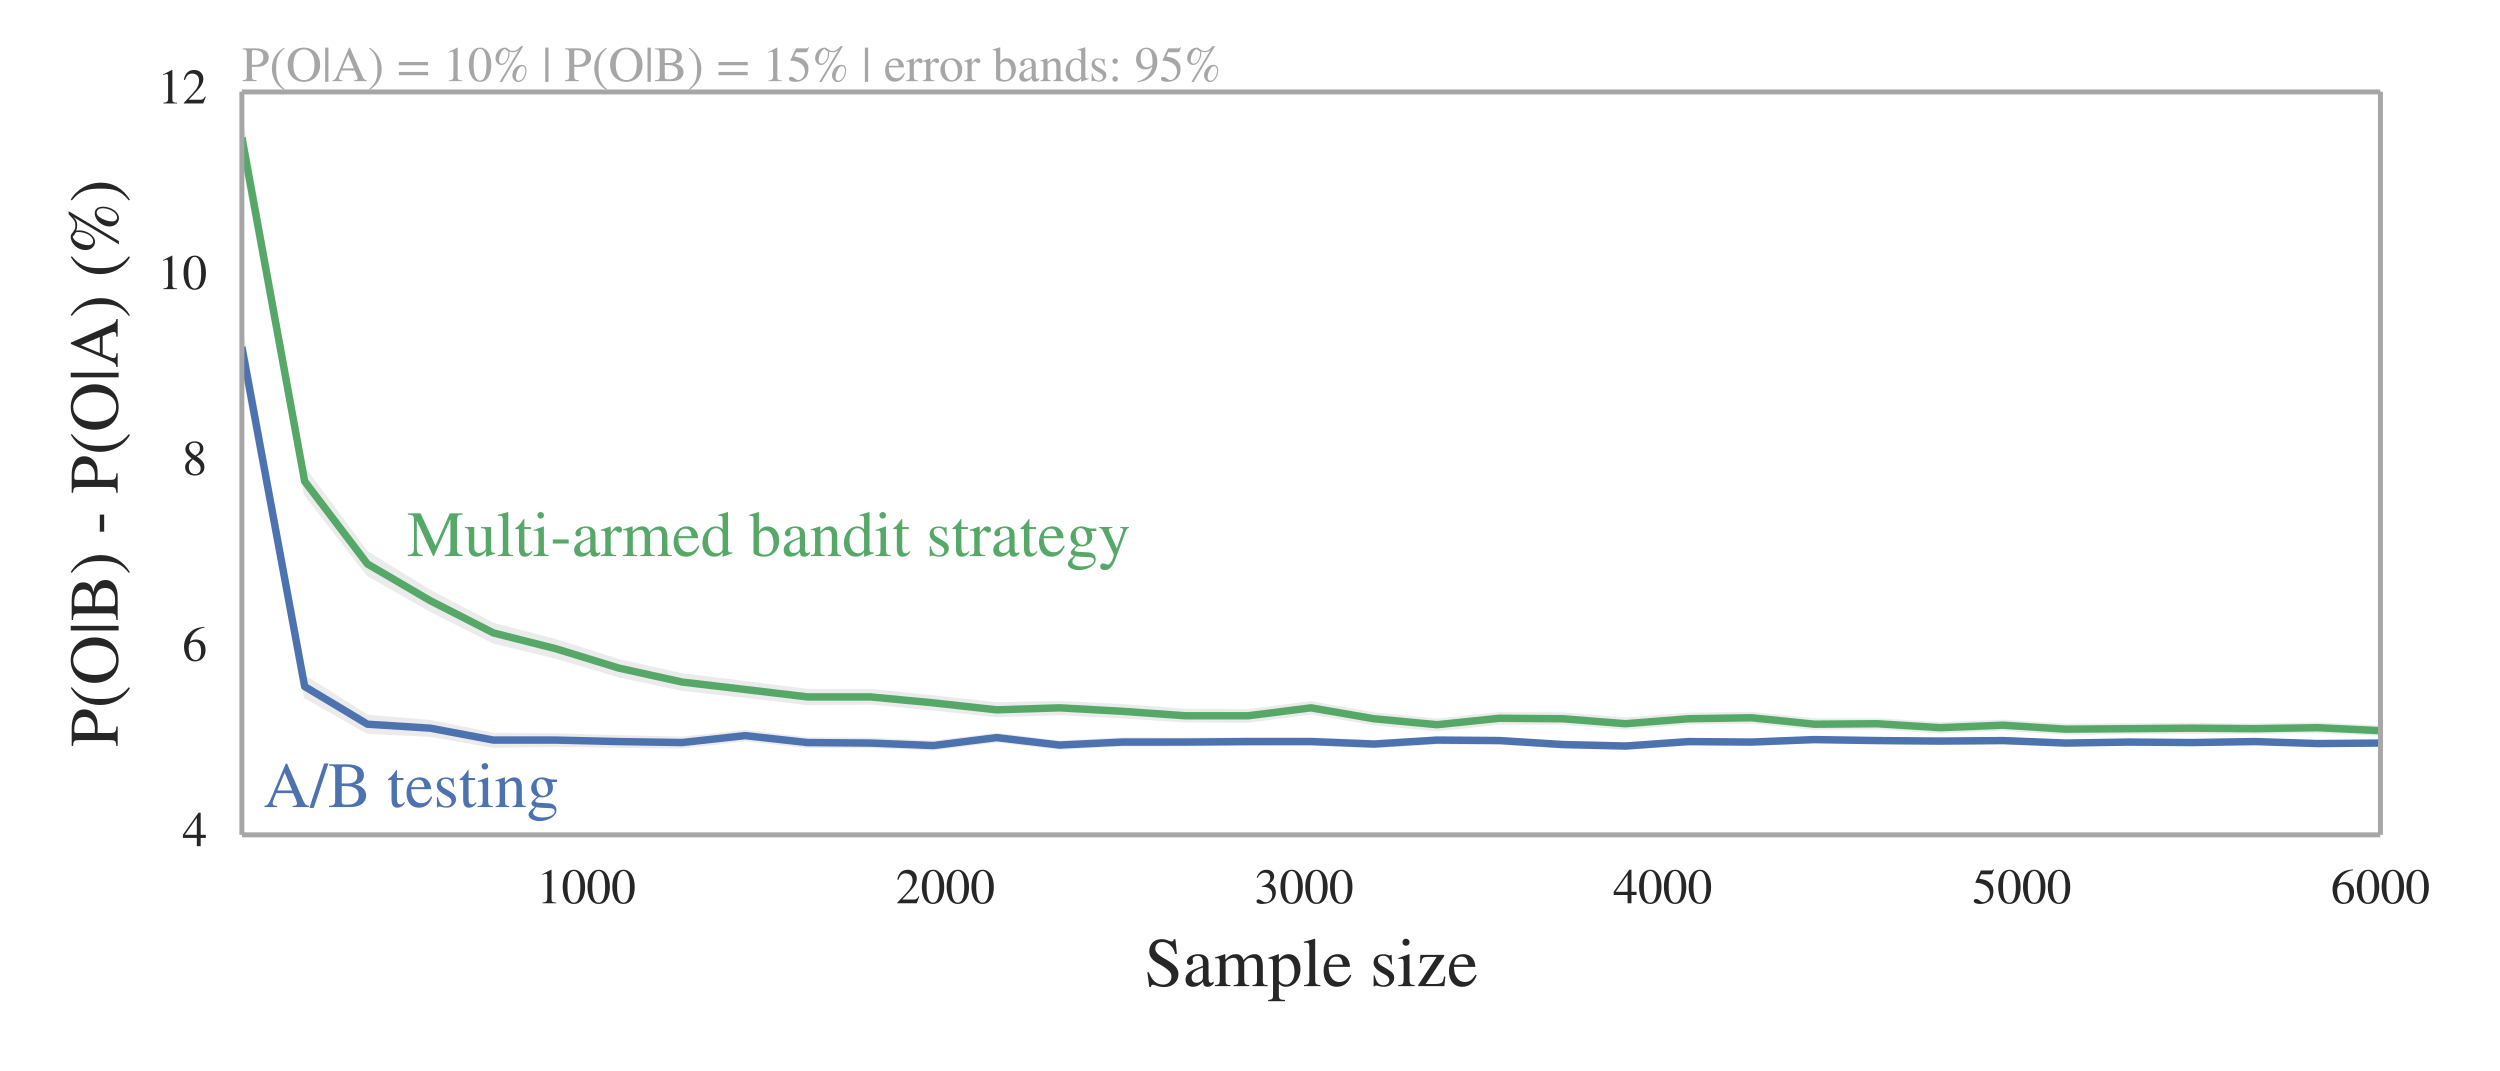 <?xml version="1.0" encoding="UTF-8" standalone="no"?>
<!DOCTYPE svg  PUBLIC '-//W3C//DTD SVG 1.1//EN'  'http://www.w3.org/Graphics/SVG/1.1/DTD/svg11.dtd'>
<svg viewBox="0 0 504 216" version="1.1" xmlns:xlink="http://www.w3.org/1999/xlink" height="216pt" xmlns="http://www.w3.org/2000/svg" width="504pt">
<defs>
<style type="text/css">*{stroke-linecap:butt;stroke-linejoin:round;stroke-miterlimit:100000;}</style>
</defs>
<path d="m0 216h504v-216h-504z" fill="#fff"/>
<path d="m48.76 168.3h431.1v-149.8l-431.1 0.03z" fill="#fff"/>
<defs>
<path id="a" d="m0 0" stroke="#262626"/>
</defs>
<use y="168.266" x="118.21" fill="#262626" xlink:href="#a" stroke="#262626"/>
<use y="18.527" x="118.21" fill="#262626" xlink:href="#a" stroke="#262626"/>
<defs>
<path id="h" d="m39.41 0v1.5c-7.5 0-9.5 1.797-9.5 6.094v59.71l-0.91 0.29-17.91-9.09v-1.41l2.71 1c1.79 0.71 3.5 1.21 4.5 1.21 2.11 0 3-1.5 3-4.89v-44.91c0-5.5-2.1-7.594-9.5-8v-1.5z"/>
<path id="b" d="m47.59 33c0 20.5-9.09 34.59-22.18 34.59-16.11 0-23-16.29-23-34-0.004-16.39 5.496-35 22.59-35 16.3 0.004 22.59 17.21 22.59 34.41m-9.59-0.5c0-19.8-4.5-31.3-13-31.3-8.59 0.003-13 11.39-13 31.71 0 20.29 4.5 32.09 12.8 32.09 8.79 0 13.2-11.7 13.2-32.5"/>
</defs>
<g fill="#262626" transform="translate(108.2 182.1) scale(.1 -.1)">
<use xlink:href="#h"/>
<use x="50" xlink:href="#b"/>
<use x="100" xlink:href="#b"/>
<use x="150" xlink:href="#b"/>
</g>
<use y="168.266" x="190.556" fill="#262626" xlink:href="#a" stroke="#262626"/>
<use y="18.527" x="190.556" fill="#262626" xlink:href="#a" stroke="#262626"/>
<defs>
<path id="ac" d="m47.41 13.7l-1.41 0.6c-3.3-5.597-5.41-6.706-9.59-6.706h-23.41l16.5 17.61c8.91 9.39 12.8 16.89 12.8 24.8 0 9.91-7.21 17.59-18.5 17.59-12.3 0-18.71-8.18-20.8-19.89l2.094-0.5c4 9.8 7.496 13 14.71 13 8.5 0 13.9-5 13.9-14.11 0-8.5-3.61-16.09-13-26l-17.79-18.89-0.004-1.2h39.09z"/>
</defs>
<g fill="#262626" transform="translate(180.6 182.1) scale(.1 -.1)">
<use xlink:href="#ac"/>
<use x="50" xlink:href="#b"/>
<use x="100" xlink:href="#b"/>
<use x="150" xlink:href="#b"/>
</g>
<use y="168.266" x="262.902" fill="#262626" xlink:href="#a" stroke="#262626"/>
<use y="18.527" x="262.902" fill="#262626" xlink:href="#a" stroke="#262626"/>
<defs>
<path id="aq" d="m6.094 51c4.106 7.41 8.706 10.59 14.91 10.59 6.59 0 10.8-3.39 10.8-10.18 0-6.11-3.21-10.61-8.1-13.41-2-1.2-4.61-2.3-8.4-3.59v-1.41c5.7 0 8-0.3 10.2-1 6.91-2 10.41-6.91 10.41-14.5 0-8.5-5.61-15.3-13-15.3-2.82 0.003-4.91 0.503-8.61 3.097-2.8 2-4.394 2.609-6.097 2.609-2.297 0-4.109-1.5-4.109-3.609 0-3.594 3.906-5.703 11.21-5.703 8.9 0 18.4 2.906 23.2 9.312 2.91 3.794 4.59 8.684 4.59 14 0 5.18-1.59 9.79-4.39 12.89-2.11 2.2-3.9 3.4-8.29 5.29 6.68 4 9.29 9 9.29 13.82 0 8.18-6.29 13.68-15.61 13.68-10.39 0-16.68-6.68-19.59-16.18z"/>
</defs>
<g fill="#262626" transform="translate(252.9 182.1) scale(.1 -.1)">
<use xlink:href="#aq"/>
<use x="50" xlink:href="#b"/>
<use x="100" xlink:href="#b"/>
<use x="150" xlink:href="#b"/>
</g>
<use y="168.266" x="335.248" fill="#262626" xlink:href="#a" stroke="#262626"/>
<use y="18.527" x="335.248" fill="#262626" xlink:href="#a" stroke="#262626"/>
<defs>
<path id="ab" d="m47.3 16.7v6.39h-10.3v44.5h-4.41l-31.39-44.5 0.003-6.39h28v-16.7h7.8v16.7zm-18.1 6.39h-24l24 34.32z"/>
</defs>
<g fill="#262626" transform="translate(325.2 182.1) scale(.1 -.1)">
<use xlink:href="#ab"/>
<use x="50" xlink:href="#b"/>
<use x="100" xlink:href="#b"/>
<use x="150" xlink:href="#b"/>
</g>
<use y="168.266" x="407.594" fill="#262626" xlink:href="#a" stroke="#262626"/>
<use y="18.527" x="407.594" fill="#262626" xlink:href="#a" stroke="#262626"/>
<defs>
<path id="u" d="m43.8 68.09l-0.89 0.71c-1.61-2.1-2.5-2.6-4.82-2.6h-20.68l-10.91-23.7s-0.094-0.3-0.094-0.5c0-0.59 0.297-0.8 1.188-0.8 9.606 0 16.61-3.2 21.32-7 4.5-3.61 6.68-8.61 6.68-15 0-8.61-6.5-16.9-13.5-16.9-2-0.003-4.29 0.903-7.09 3.2-3.2 2.594-5.094 3.094-7.406 3.094-2.797 0-4.5-1.297-4.5-3.797 0-3.797 5.203-6.203 12.71-6.203 6.79 0 12.29 1.5 17 4.906 6.79 5 9.79 11.2 9.79 20.8 0 5.29-0.89 9.11-3.5 12.7-5.68 7.91-10.68 10.09-25 12.8l4 8.5h19.41c1.59 0 2.41 0.61 2.7 1.29z"/>
</defs>
<g fill="#262626" transform="translate(397.6 182.1) scale(.1 -.1)">
<use xlink:href="#u"/>
<use x="50" xlink:href="#b"/>
<use x="100" xlink:href="#b"/>
<use x="150" xlink:href="#b"/>
</g>
<use y="168.266" x="479.94" fill="#262626" xlink:href="#a" stroke="#262626"/>
<use y="18.527" x="479.94" fill="#262626" xlink:href="#a" stroke="#262626"/>
<defs>
<path id="aa" d="m44.59 68.41c-13.79-1.5-21.68-3.91-30.29-12.91-7.097-7.3-10.89-16.8-10.89-27.59-0.004-7 1.887-14.11 4.684-19.21 3.496-6.403 9.816-10.11 17.71-10.11 6.61 0.004 12.2 2.707 15.9 7.316 3.3 4 5.1 9.594 5.1 16 0 12.89-7.21 20.89-18.89 20.89-4.41 0-7.82-0.71-12.71-4.5 2.71 15.11 13.89 25.9 29.6 28.5zm-6.79-49.61c0-10.21-3.71-17.39-10.89-17.39-9.41-0.004-14.21 10-14.21 25.18 0 9.21 5.89 11.61 11.6 11.61 9.29 0 13.5-6.61 13.5-19.4"/>
</defs>
<g fill="#262626" transform="translate(469.9 182.1) scale(.1 -.1)">
<use xlink:href="#aa"/>
<use x="50" xlink:href="#b"/>
<use x="100" xlink:href="#b"/>
<use x="150" xlink:href="#b"/>
</g>
<defs>
<path id="ag" d="m41.8 13.59l-1.8 0.41c-1-5-1.3-6.594-2.7-8.297-1.39-1.703-4.8-2.703-10.6-2.703h-13.29l26.89 40.5v1.5h-34.6l-0.403-11.8h1.797c0.906 7.3 2.406 8.8 8.706 8.8h13.5l-26.6-40.5 0.003-1.5h37.6z"/>
<path id="v" d="m77.5 0v1.5l-2.59 0.203c-3 0.203-4.32 1.5-4.32 6v20.3c0 11.8-3.5 18-11.59 18-5.8 0-10.91-2.59-16.3-8.41-1.79 5.71-5.2 8.41-10.61 8.41-4.5 0-8.68-0.91-15.29-7.7h-0.21v7.4l-0.79 0.3c-5.1-1.91-8.394-3-13.89-4.5l-0.004-1.7c1.297 0.29 2.094 0.4 3.188 0.4 2.609 0 3.5-1.7 3.5-6.61v-24.79c0-5.8-1.391-7.206-7-7.3v-1.5h22.21v1.5c-5.3 0.203-6.8 1.203-6.8 5.5v27.8c0 0.2 0.59 0.9 1.3 1.7 2 2.41 6.9 4.3 10.61 4.3 4.29 0 6.5-4.21 6.5-11.1v-21.11c0-6.09-1.11-6.684-6.82-7.09v-1.5h22.41v1.5c-5.7 0.094-7.2 1.5-7.2 8v25.2c3 4.3 6 6.1 10.7 6.1 5.7 0 7.7-3.3 7.7-11.21v-20.59c0-5.797-0.9-6.906-6.5-7.5v-1.5z"/>
<path id="al" d="m46.91 46.3l-2.21 21.29h-2.11c-0.39-2.18-1.5-3.39-3.18-3.39-1 0-2.61 0.39-4.41 1.21-3.8 1.59-6.41 2.18-10.5 2.18-9.91 0-17.41-6.59-17.41-17.5 0.004-6.18 3.21-12.39 12.21-17.18 6.4-3.41 13.29-7.82 16.79-11.61 1.91-2.1 2.91-4.39 2.91-7.89 0-6.613-4.91-11.21-11.91-11.21-9.5 0.003-16 5.597-20.59 17.71h-2.203l2.906-21.21 2.203 0.003c0 2.094 1.294 3.297 2.794 3.297 1.1 0 2.8-0.297 4.71-1.094 3.68-1.609 7.59-2.312 11.79-2.312 11.6 0 20.39 7.5 20.39 18.71 0 7.61-4.89 13.4-15.5 19.61-10.5 6.09-17.89 10.29-17.89 17.09 0 5.5 3.89 9.5 10.1 9.5 6 0 11-3.3 14.5-7.8 1.79-2.4 2.9-5 4.11-9.4z"/>
<path id="w" d="m25.7 0v1.5c-6.4 0.406-7.5 1.703-7.5 7.203v59.21l-0.5 0.39c-5.2-1.71-8.903-2.71-15.79-4.39l-0.004-1.61c1.594 0.2 2.891 0.2 3.688 0.2 3.203 0 4.203-1.59 4.203-6.41v-46.89c0-5.497-1.391-7.2-7.703-7.7v-1.5z"/>
<path id="aj" d="m15.91 45.8l-0.61 0.2c-5.3-2.09-8.894-3.41-14.39-5.09l-0.004-1.61c0.891 0.11 1.594 0.11 2.5 0.11 3.391 0 4.094-1 4.094-5.71v-46.79c0-5.21-1.094-6.32-7-6.91v-1.7h24.2v1.79c-7.5 0.11-8.79 1.21-8.79 7.5v15.71c3.59-3.3 5.89-4.3 10.09-4.3 11.91 0 21 11.2 21 25.7 0 12.39-7 21.3-16.7 21.3-5.6 0-10-2.41-14.39-7.91zm0-12.39c0 3 5.59 6.59 10.18 6.59 7.41 0 12.32-7.59 12.32-19.3 0-11-4.91-18.5-12.11-18.5-4.71 0.003-10.39 3.597-10.39 6.597z"/>
<path id="l" d="m15.59 30.09c-2.79 1.71-4.29 4.61-4.29 6.82 0 4.68 3.2 6.79 7.5 6.79 6 0 9-3.29 11.29-12.29h1.5l-0.5 13.59h-1.09c-0.8-0.91-1.2-1-1.59-1-0.71 0-1.71 0.3-2.82 0.8-2.09 1-4.29 1.11-6.68 1.11-8.21 0-13.82-4.41-13.82-12.32 0.004-5.09 3.707-9.89 12-14.5l5.41-3c3.3-1.79 5.3-4.39 5.3-7.496 0-4.094-3.21-7.391-8.3-7.391-6.91 0-10.59 4.391-12.7 14.1h-1.597v-15.71l1.297 0.004c0.594 1 1.203 1.203 2.406 1.203 1.094 0 2.184-0.094 4.594-0.891 2.3-0.812 5.2-0.906 7.3-0.906 7.61 0 14 5.797 14 12.5 0 5.7-2.39 8.41-8.8 12.3z"/>
<path id="m" d="m18 63.2c0 2.8-2.2 5.1-5.09 5.1-2.82 0-5.113-2.3-5.113-5.1 0-2.9 2.203-5.11 5.003-5.11 3 0 5.2 2.21 5.2 5.11m7.3-63.2v1.5c-6.6 0.5-7.39 1.594-7.39 9v35.09l-0.41 0.41-15.5-5.5v-1.59c1.797 0.5 3.297 0.5 4.203 0.5 2.5 0 3.297-1.61 3.297-6.32v-22.68c0-7.613-1-8.504-7.906-8.91v-1.5z"/>
<path id="g" d="m44.2 6.594c-1.7-1.391-2.7-1.891-4.29-1.891-1.82 0-3.11 2-3.11 6.597v19.11c0 6.09-0.39 8.18-2.8 11.09s-6.2 4.5-11.8 4.5c-4.5 0-8.7-1.2-11.5-3-3.497-2.2-5.106-5.41-5.106-8 0-2.7 2.203-4.59 4.312-4.59 2.594 0 4.594 2.18 4.594 4.09 0 2.09-0.59 2.41-0.59 4.2 0 2.71 3 4.89 7 4.89 4.5 0 7.79-2.79 7.79-9v-5.39c-11.29-4.2-15-6.11-18-8.11-3.903-2.59-6.997-6.5-6.997-11.68 0-6.613 4.297-10.41 10.5-10.41 4.3 0 9.21 1.297 14.5 7.297h0.1c0.5-5.297 2.7-7.297 6.4-7.297 3.39 0 6 1 9 4.797zm-15.5 6.106c0-2.903-0.61-4.294-3.5-6.294-1.7-1.109-3.79-1.609-5.79-1.609-3.91 0-6.91 2.406-6.91 7.703 0 3.09 1 5.5 3.41 7.7 2.5 2.3 6.59 4.39 12.79 6.6z"/>
<path id="e" d="m40.8 16.41c-4.89-7.41-8.71-10.5-15.39-10.5-4.61-0.004-8.32 1.793-11.11 5.5-3.6 4.79-4.1 8.68-4.597 16.29h30.8c-0.41 5.39-1.41 8.6-3.41 11.39-3.18 4.5-7.68 6.91-13.89 6.91-12.61 0-20.7-10.2-20.7-24.3 0-13.79 7.203-22.7 19-22.7 10 0 17 5.797 20.91 16.7zm-30.89 14.5c1.094 7.5 5.004 11.5 10.59 11.5 6.59 0 8.7-3.41 9.8-11.5z"/>
</defs>
<g fill="#262626" transform="translate(230.7 198.8) scale(.14 -.14)">
<use xlink:href="#al"/>
<use x="55.6" xlink:href="#g"/>
<use x="100" xlink:href="#v"/>
<use x="177.8" xlink:href="#aj"/>
<use x="227.8" xlink:href="#w"/>
<use x="255.6" xlink:href="#e"/>
<use x="300" xlink:href="#XITS-20"/>
<use x="325" xlink:href="#l"/>
<use x="363.9" xlink:href="#m"/>
<use x="391.7" xlink:href="#ag"/>
<use x="436.1" xlink:href="#e"/>
</g>
<use y="168.266" x="48.758" fill="#262626" xlink:href="#a" stroke="#262626"/>
<use y="168.266" x="479.94" fill="#262626" xlink:href="#a" stroke="#262626"/>
<g fill="#262626" transform="translate(36.76 170.6) scale(.1 -.1)">
<use xlink:href="#ab"/>
</g>
<use y="130.831" x="48.758" fill="#262626" xlink:href="#a" stroke="#262626"/>
<use y="130.831" x="479.94" fill="#262626" xlink:href="#a" stroke="#262626"/>
<g fill="#262626" transform="translate(36.76 133.2) scale(.1 -.1)">
<use xlink:href="#aa"/>
</g>
<use y="93.397" x="48.758" fill="#262626" xlink:href="#a" stroke="#262626"/>
<use y="93.397" x="479.94" fill="#262626" xlink:href="#a" stroke="#262626"/>
<defs>
<path id="ap" d="m44.5 15.5c0 8-3.2 13.41-15.5 21.59 9.91 5.32 13.41 8.71 13.41 16.21 0 7.79-6.91 14.29-16.82 14.29-11.09 0-19.39-6-19.39-15.59 0.003-6.5 2.097-10.3 12.39-18.8-10.68-7.5-13-11.4-13-18.29 0.004-9.41 7.91-16.32 19.21-16.32 12 0.004 19.7 6.613 19.7 16.91m-9 37.8c0-6.21-2.59-10.39-9.41-14.39-8.79 5.18-12.5 9.79-12.5 16 0 6.18 4.32 9.89 11 9.89 6.82 0 10.91-4.6 10.91-11.5m-8.41-26.1c6.82-4.61 9.82-8.61 9.82-14.79 0-6.504-4.5-11-11-11-7.61-0.004-12.71 5.184-12.71 14.39 0 6.5 2.1 10.61 8 15.4z"/>
</defs>
<g fill="#262626" transform="translate(36.76 95.73) scale(.1 -.1)">
<use xlink:href="#ap"/>
</g>
<use y="55.962" x="48.758" fill="#262626" xlink:href="#a" stroke="#262626"/>
<use y="55.962" x="479.94" fill="#262626" xlink:href="#a" stroke="#262626"/>
<g fill="#262626" transform="translate(31.76 58.29) scale(.1 -.1)">
<use xlink:href="#h"/>
<use x="50" xlink:href="#b"/>
</g>
<use y="18.527" x="48.758" fill="#262626" xlink:href="#a" stroke="#262626"/>
<use y="18.527" x="479.94" fill="#262626" xlink:href="#a" stroke="#262626"/>
<g fill="#262626" transform="translate(31.76 20.86) scale(.1 -.1)">
<use xlink:href="#h"/>
<use x="50" xlink:href="#ac"/>
</g>
<defs>
<path id="n" d="m1.594 66.2v-1.9c7.406-0.6 8.406-1.8 8.406-9.21v-42.89c0-8.606-0.594-9.7-8.406-10.29v-1.91h28v1.906c-8.09 0.391-9.39 1.688-9.39 9.294v17.89c2.71-0.18 4.3-0.29 6.89-0.29 10.71 0 15.61 0.9 21.41 6.11 3.7 3.29 5.7 7.79 5.7 13.09 0 5-1.7 9.09-5 11.91-4.5 3.79-11.7 6.29-21.7 6.29zm18.61-7.29c0 2.68 0.6 3.59 3.5 3.59 13.6 0 19.6-4 19.6-15 0-9-6-14.7-17-14.7-2 0-3.8 0.11-6.1 0.29z"/>
<path id="c" d="m13.3-1.406v69h-6.597v-69z"/>
<path id="t" d="m70.7 0v1.906c-5.2 0.594-6.61 2.688-9.4 9.184l-24.6 56.32h-2l-20.61-48.82c-5.887-14-6.793-16.09-12.59-16.68v-1.91h19.91v1.906c-4.82 0-7 1-7 4.094 0 1.203 0.39 2.906 0.89 4.2l4.61 11.39h26.18l4.11-9.39c1.21-2.794 1.89-5.497 1.89-6.997 0-0.906-0.59-2-1.39-2.406-1.2-0.703-1.9-0.891-5.5-0.891v-1.906zm-26 25.7h-23.11l11.5 27.5z"/>
<path id="p" d="m68.59 21.3c0 7.4-3.5 11.7-9.59 11.7-9.59 0-18.91-10.41-18.91-21.09 0-7.816 5.32-13.82 12.11-13.82 8.6 0.004 16.39 11.11 16.39 23.21m-2.29 0.2c0-10.59-6.5-20.7-13.39-20.7-3.21-0.003-5.61 2.903-5.61 6.794 0 6.816 3.4 15.61 7.79 20.32 1.21 1.39 3.32 2.29 4.91 2.29 3.8 0 6.3-3.5 6.3-8.7m-4.21 49.09h-4.39c-9.2-8.89-10.5-9.68-16.7-9.68-3.7 0-6.09 1-9.59 3.89-2.71 2.2-3.91 2.79-6 2.79-10.21 0-19.32-10-19.32-21.29 0.004-7.8 5.11-13.71 11.82-13.71 3.29 0 5.89 1.11 8.59 3.71 4.8 4.5 8 12 8 19 0 1.61-0.09 2.7-0.41 4.4 3.21-1.11 5-1.4 7.61-1.4 5.3 0 8.39 1.4 12.1 5.7l-39.39-65.8 4.68 0.003zm-30-13.68c0-11.5-6.09-21.61-13.18-21.61-3.41 0-5.71 2.79-5.71 7 0 5.5 1.71 11.4 4.8 16.29 2 3.32 3.09 4.32 7.2 6.32 1.71-1.82 3-2.71 4.39-3.41 2.11-1 2.5-1.7 2.5-4.59"/>
<path id="o" d="m68.8 33.09c0 19.82-13.1 34.5-32.71 34.5-19.5 0-32.68-13.89-32.68-34.18-0.004-20.82 13.29-34.82 32.68-34.82 19.21 0.004 32.71 13.91 32.71 34.5m-11.39 0.61c0-12-2.82-21.4-8.32-26.7-3.5-3.297-7.89-4.797-12.89-4.797-4.61 0-9 1.391-12.4 4.5-6.1 5.597-9 14.6-9 26.5 0 9.5 2.61 19.21 6.9 24.1 3.89 4.5 8.89 6.7 14.3 6.7 4.7 0 8.7-1.7 12.3-4.7 5.7-4.8 9.11-14.21 9.11-25.6"/>
<path id="s" d="m42.2 34.91c5.21 1.29 7.21 2.09 9.6 4.18 2.5 2.21 4.11 6.32 4.11 10.41 0 10.59-8.91 16.7-26.21 16.7h-28l0.003-1.9c8.094-0.5 9.597-1.39 9.597-9.3v-43.7c0-7.597-1.706-9.206-9.597-9.394v-1.906h33.71c14.5 0 23.89 6.703 23.89 17.8 0 4.4-1.71 8.61-4.89 11.5-2.91 2.61-5.61 4.4-12.21 5.5zm-20.7 1.68v22.71c0 2.29 0.7 3.2 2.41 3.2h4.09c11.91 0 17.7-5.09 17.7-13.5 0-8.3-4.9-12.41-15-12.41zm0-4c11.8-0.39 15.59 0 21.59-4 3.32-2.18 4.71-5.89 4.71-10.68 0-4.32-1.3-7.71-3.8-9.91-4.41-3.906-7.91-4.297-16.3-4.297-4.61 0-6.2 1.094-6.2 4.5z"/>
<path id="i" d="m2.906 66c14.5-11.41 17-22.91 17-41.59 0-19.41-2.82-28.82-17-40.5l0.887-1.61c15.9 9.7 24.7 23.9 24.7 42.4 0 17-9.09 33.71-24.41 42.89z"/>
<path id="j" d="m30.41-16.09c-14 11.68-17 23-17 41.59 0 19.3 3.09 28.59 17 40.5l-0.91 1.59c-16-9.5-24.7-23.89-24.7-42.39-0.003-17 8.61-33.9 24.4-42.9z"/>
<path id="ad" d="m28.5 19.41v6.29h-24.59l-0.004-6.29z"/>
</defs>
<g fill="#262626" transform="translate(23.72 150.6) rotate(-90) scale(.14 -.14)">
<use xlink:href="#n"/>
<use x="55.7" xlink:href="#j"/>
<use x="89" xlink:href="#o"/>
<use x="161.2" xlink:href="#c"/>
<use x="181.2" xlink:href="#s"/>
<use x="247.9" xlink:href="#i"/>
<use x="281.2" xlink:href="#XITS-20"/>
<use x="306.2" xlink:href="#ad"/>
<use x="339.5" xlink:href="#XITS-20"/>
<use x="364.5" xlink:href="#n"/>
<use x="420.2" xlink:href="#j"/>
<use x="453.5" xlink:href="#o"/>
<use x="525.7" xlink:href="#c"/>
<use x="545.7" xlink:href="#t"/>
<use x="617.9" xlink:href="#i"/>
<use x="651.2" xlink:href="#XITS-20"/>
<use x="676.2" xlink:href="#j"/>
<use x="709.5" xlink:href="#p"/>
<use x="784.2" xlink:href="#i"/>
</g>
<defs>
<path id="af" stroke-width=".3" d="m48.76-150.1v8.1l12.66 66.62 12.66 7.17 12.66 0.61 12.73 2.21 12.63-0.19 12.7 0.21 12.7 0.12 12.7-1.45 12.6 1.38 12.7-0.03 12.7 0.5 12.7-1.62 12.7 1.48 12.7-0.68 12.7-0.04 12.6-0.07 12.7-0.06 12.7 0.53 12.7-0.78 12.6 0.02 12.8 0.81 12.6 0.28 12.7-0.89 12.7 0.06 12.7-0.47 12.6 0.11 12.7 0.15 12.7-0.12 12.7 0.53 12.7-0.29 12.7 0.1 12.6-0.2 12.7 0.4 12.7-0.11v-0.99l-12.7 0.09-12.7-0.39-12.6 0.18-12.7-0.1-12.7 0.21-12.7-0.51-12.7 0.07-12.7-0.16-12.6-0.11-12.7 0.44-12.7-0.11-12.7 0.9-12.6-0.31-12.8-0.85-12.6-0.06-12.7 0.73-12.7-0.53-12.7-0.01-12.6 0.06-12.7-0.05-12.7 0.65-12.7-1.57-12.7 1.58-12.7-0.58-12.7-0.11-12.6-1.46-12.7 1.35-12.7-0.28-12.7-0.4-12.63-0.08-12.73-2.6-12.66-1.07-12.66-7.96-12.66-70.36z" stroke="#ebebeb"/>
</defs>
<g clip-path="url(#k)">
<use y="216.0" x="0.0" xlink:href="#af" stroke-width=".3" stroke="#ebebeb" fill="#ebebeb"/>
</g>
<defs>
<path id="ae" stroke-width=".3" d="m48.76-192.4v8.2l12.66 67.9 12.66 16.3 12.66 7.21 12.73 6.39 12.63 3.08 12.7 3.74 12.7 2.71 12.7 1.41 12.6 1.47 12.7-0.12 12.7 1.21 12.7 1.34 12.7-0.39 12.7 0.63 12.7 0.83 12.6 0.06 12.7-1.67 12.7 2.18 12.7 1.21 12.6-1.34 12.8-0.01 12.6 1.02 12.7-1.03 12.7-0.18 12.7 1.24 12.6-0.09 12.7 0.81 12.7-0.54 12.7 0.81 12.7-0.12 12.7-0.07 12.6 0.04 12.7-0.2 12.7 0.56v-1.79l-12.7-0.62-12.7 0.22-12.6-0.12-12.7 0.07-12.7 0.1-12.7-0.83-12.7 0.51-12.7-0.81-12.6 0.02-12.7-1.29-12.7 0.16-12.7 0.99-12.6-1.04-12.8-0.06-12.6 1.3-12.7-1.25-12.7-2.26-12.7 1.62-12.6-0.09-12.7-0.94-12.7-0.63-12.7 0.26-12.7-1.39-12.7-1.29h-12.7l-12.6-1.59-12.7-1.58-12.7-2.83-12.7-4.03-12.63-3.3-12.73-6.64-12.66-7.76-12.66-17-12.66-70.7z" stroke="#ebebeb"/>
</defs>
<g clip-path="url(#k)">
<use y="216.0" x="0.0" xlink:href="#ae" stroke-width=".3" stroke="#ebebeb" fill="#ebebeb"/>
</g>
<path clip-path="url(#k)" stroke-linecap="round" stroke-width="1.5" fill="none" d="m48.76 69.96l12.66 68.44 12.66 7.6 12.66 0.8 12.73 2.4h12.63l12.7 0.3 12.7 0.2 12.7-1.4 12.6 1.4 12.7 0.1 12.7 0.5 12.7-1.6 12.7 1.5 12.7-0.6h12.7l12.6-0.1h12.7l12.7 0.5 12.7-0.8 12.6 0.1 12.8 0.8 12.6 0.3 12.7-0.9 12.7 0.1 12.7-0.5 12.6 0.2 12.7 0.1 12.7-0.1 12.7 0.5 12.7-0.2 12.7 0.1 12.6-0.2 12.7 0.4 12.7-0.1" stroke="#4c72b0"/>
<path clip-path="url(#k)" stroke-linecap="round" stroke-width="1.5" fill="none" d="m48.76 27.73l12.66 69.3 12.66 16.67 12.66 7.4 12.73 6.5 12.63 3.2 12.7 3.9 12.7 2.8 12.7 1.5 12.6 1.5h12.7l12.7 1.2 12.7 1.4 12.7-0.4 12.7 0.7 12.7 0.9h12.6l12.7-1.6 12.7 2.2 12.7 1.2 12.6-1.3 12.8 0.1 12.6 1 12.7-1 12.7-0.2 12.7 1.3 12.6-0.1 12.7 0.8 12.7-0.5 12.7 0.8 12.7-0.1 12.7-0.1 12.6 0.1 12.7-0.2 12.7 0.6" stroke="#55a868"/>
<path fill="none" stroke-linecap="square" d="m48.76 168.3h431.1" stroke="#a6a6a6"/>
<path fill="none" stroke-linecap="square" d="m48.76 168.3v-149.8" stroke="#a6a6a6"/>
<path fill="none" stroke-linecap="square" d="m48.76 18.53h431.1" stroke="#a6a6a6"/>
<path fill="none" stroke-linecap="square" d="m479.9 168.3v-149.8" stroke="#a6a6a6"/>
<defs>
<path id="an" d="m19.2 40.3c0 3-2.5 5.61-5.5 5.61-3.2 0-5.606-2.41-5.606-5.61 0-3 2.606-5.5 5.606-5.5s5.5 2.5 5.5 5.5m0-35.89c0 3-2.5 5.594-5.5 5.594-3.2 0-5.606-2.406-5.606-5.594 0-3 2.606-5.5 5.606-5.5s5.5 2.5 5.5 5.5"/>
<path id="ao" d="m5.906-2.203c13 1.797 19.5 4.203 28 11.91 8 7.293 12 18.2 12 29.7 0 8.39-2.41 15.59-6.41 20.59-3.91 4.8-9.3 7.59-15.7 7.59-11.89 0-20.8-10.09-20.8-23.59 0-12.2 7.2-20.3 18-20.3 5.91 0 10.7 1.5 15 5.71-4-16.41-15.2-26.91-30.41-29.61zm30.29 37.7c0-5.3-7.29-7.5-11.7-7.5-7.5 0-12.3 7.5-12.3 19.41 0 5.39 1.5 11.29 3.5 14 1.71 2.18 4.3 3.39 7.3 3.39 8.7 0 13.2-8.6 13.2-25.39z"/>
<path id="f" d="m16 45.8l-0.5 0.2c-5.3-2.09-8.906-3.5-14.8-5.41l0.003-1.59c1.391 0.3 2.297 0.41 3.5 0.41 2.5 0 3.391-1.61 3.391-6v-25c0-5.004-0.688-5.707-7.094-6.91v-1.5h24v1.5c-6.8 0.297-8.5 1.797-8.5 7.5v22.5c0 3.2 4.2 8.2 7 8.2 0.59 0 1.5-0.5 2.59-1.5 1.61-1.5 2.71-2 4-2 2.41 0 3.91 1.71 3.91 4.5 0 3.3-2.09 5.3-5.5 5.3-4.2 0-7-2.2-12-9.41z"/>
<path id="r" d="m49.09 4.203v1.594c-1.68-0.094-1.79-0.094-2.29-0.094-3.6 0-4.39 1.094-4.39 5.707v56.68l-0.5 0.21c-4.82-1.71-8.32-2.71-14.71-4.39v-1.61c0.8 0.11 1.39 0.11 2.21 0.11 3.68 0 4.59-1 4.59-5.11v-15.6c-3.8 3.21-6.5 4.3-10.5 4.3-11.5 0-20.8-11.3-20.8-25.5 0.003-12.8 7.39-21.5 18.5-21.5 5.6 0 9.39 2 12.8 6.703v-6.406l0.41-0.297zm-15.09 5.997c0-0.7-0.59-1.794-1.5-2.794-1.8-2.109-4.3-3.203-7.41-3.203-8.39 0-13.79 7.997-13.79 20.3 0 11.3 4.9 18.7 12.5 18.7 5.4 0 10.2-4.7 10.2-10z"/>
<path id="q" d="m48.5 0v1.5c-4.91 0.5-6.09 1.594-6.09 7v22.09c0 9.91-4.21 15.41-11.82 15.41-4.59 0-9.18-2.2-14.39-8.09h-0.11v7.79l-0.79 0.3c-4.89-1.8-8.206-2.91-13.71-4.5l0.004-1.7c0.703 0.29 1.812 0.4 2.906 0.4 2.797 0 3.5-1.61 3.5-6.5v-24.29c0-5.91-1.094-7.504-6.203-7.91v-1.5h21.11v1.5c-5.11 0.406-6.5 1.797-6.5 5.703v27.6c4.59 4.5 7 5.7 10.29 5.7 4.89 0 7.3-3 7.3-10.09v-19.91c0-6.594-1.2-8.594-6.2-9l-0.1-1.5z"/>
<path id="y" d="m15.3 68.09l-0.5 0.21c-4.21-1.5-6.8-2.1-11.5-3.5l-3.003-0.89-0-1.71c0.5 0.1 1 0.21 1.703 0.21 4.094 0 4.906-0.82 4.906-5.82v-51c0-3.387 8.394-6.59 16.5-6.59 13.18 0 23.39 10.2 23.39 25 0 12.41-7.3 22-18 22-6.1 0-11.39-3.3-13.5-8.41zm0-36.29c0 4.2 4.61 7.9 9.9 7.9 3.6 0 6.8-1.7 8.89-4.7 2.5-3.5 3.91-9.3 3.91-15.3 0-5.79-1.3-10.2-3.7-13.2-2.21-2.797-5.39-4.297-9.3-4.297-5.2 0-9.7 2-9.7 5.203z"/>
<path id="ak" d="m47 23.09c0 13.82-9.41 22.91-21.59 22.91-13.5 0-22.5-9.3-22.5-23.2-0.004-13.89 9.5-23.8 21.59-23.8 13.5 0 22.5 10.2 22.5 24.09m-9-2.68c0-11.61-4.41-18.61-11.8-18.61-3.61-0.003-6.79 1.794-9 4.997-3.7 5.403-5.29 12.61-5.29 20.5 0 10 4.68 15.9 11.59 15.9 4.3 0 7.09-2 9.5-5 3.2-4.11 5-11 5-17.79"/>
<path id="z" d="m63.7 32v6.59h-58.9l-0.003-6.59zm0-20v6.59h-58.9l-0.003-6.59z"/>
</defs>
<g fill="#a6a6a6" transform="translate(48.76 16.36) scale(.1 -.1)">
<use xlink:href="#n"/>
<use x="55.7" xlink:href="#j"/>
<use x="89" xlink:href="#o"/>
<use x="161.2" xlink:href="#c"/>
<use x="181.2" xlink:href="#t"/>
<use x="253.4" xlink:href="#i"/>
<use x="286.7" xlink:href="#XITS-20"/>
<use x="311.7" xlink:href="#z"/>
<use x="380.2" xlink:href="#XITS-20"/>
<use x="405.2" xlink:href="#h"/>
<use x="455.2" xlink:href="#b"/>
<use x="505.2" xlink:href="#p"/>
<use x="579.9" xlink:href="#XITS-20"/>
<use x="604.9" xlink:href="#c"/>
<use x="624.9" xlink:href="#XITS-20"/>
<use x="649.9" xlink:href="#n"/>
<use x="705.6" xlink:href="#j"/>
<use x="738.9" xlink:href="#o"/>
<use x="811.1" xlink:href="#c"/>
<use x="831.1" xlink:href="#s"/>
<use x="897.8" xlink:href="#i"/>
<use x="931.1" xlink:href="#XITS-20"/>
<use x="956.1" xlink:href="#z"/>
<use x="1024.6" xlink:href="#XITS-20"/>
<use x="1049.6" xlink:href="#h"/>
<use x="1099.6" xlink:href="#u"/>
<use x="1149.6" xlink:href="#p"/>
<use x="1224.3" xlink:href="#XITS-20"/>
<use x="1249.3" xlink:href="#c"/>
<use x="1269.3" xlink:href="#XITS-20"/>
<use x="1294.3" xlink:href="#e"/>
<use x="1338.7" xlink:href="#f"/>
<use x="1372" xlink:href="#f"/>
<use x="1405.3" xlink:href="#ak"/>
<use x="1455.3" xlink:href="#f"/>
<use x="1488.6" xlink:href="#XITS-20"/>
<use x="1513.6" xlink:href="#y"/>
<use x="1563.599" xlink:href="#g"/>
<use x="1607.999" xlink:href="#q"/>
<use x="1657.999" xlink:href="#r"/>
<use x="1707.999" xlink:href="#l"/>
<use x="1746.899" xlink:href="#an"/>
<use x="1774.699" xlink:href="#XITS-20"/>
<use x="1799.699" xlink:href="#ao"/>
<use x="1849.699" xlink:href="#u"/>
<use x="1899.699" xlink:href="#p"/>
</g>
<defs>
<path id="ar" d="m28.7 67.59h-6.7l-22.91-69 6.816 0.004z"/>
<path id="x" d="m47 38.8v3.9h-7.7c-2 0-3.5 0.3-5.5 1l-2.21 0.8c-2.68 1-5.39 1.5-8 1.5-9.29 0-16.68-7.2-16.68-16.3-0.004-6.29 2.59-10.11 9.29-13.4-1.4-1.39-2.79-2.71-4.29-4-3.316-2.894-4.613-4.894-4.613-6.894 0-2.203 1.109-3.312 5.293-5.312-7.184-5.188-9.793-8.5-9.793-12.18 0-5.32 7.703-9.71 17.29-9.71 7.21 0 14.82 2.39 20 6.39 4.11 3.21 6 6.504 6 10.5 0 6.207-4.68 10.41-12.09 10.71l-12.91 0.606c-5.39 0.297-7.79 1.094-7.79 2.688 0 1.996 3.29 5.496 6 6.316l1.9-0.21c1.8-0.2 3.21-0.29 3.8-0.29 3.5 0 7.2 1.5 10.41 3.89 3.59 2.7 5.18 6.4 5.18 11.61 0 2.89-0.5 5.18-1.89 8.39zm-31.8-5c0 5.9 2.8 9.4 7.39 9.4 3.11 0 5.71-1.7 7.32-4.7 1.89-3.5 3-8 3-12.09 0-5.5-2.91-9-7.41-9-6.2 0-10.3 6.5-10.3 16.09zm28.1-40.21c0-5.794-7.6-9.684-19-9.684-8.8 0-14.5 2.89-14.5 7.293-0.003 2.297 0.9 3.797 4.9 8.594 3.39-0.703 11.3-1.297 16.21-1.297 9.09 0 12.39-1.203 12.39-4.906"/>
<path id="d" d="m26.59 7.703c-2.18-2.609-3.79-3.5-6-3.5-3.68 0-5.18 2.594-5.18 8.997v28.6h10.09v3.2h-10.09v11.59c0 1-0.21 1.32-0.71 1.32-0.61-1-1.4-1.91-2-2.82-3.794-5.5-7.106-9.18-9.7-10.68-1.094-0.71-1.703-1.32-1.703-1.91 0-0.3 0.109-0.5 0.406-0.7h5.297v-30.1c0-8.403 3-12.7 8.8-12.7 5 0 8.79 2.406 12.11 7.594z"/>
</defs>
<g fill="#4c72b0" transform="translate(53.1 162.7) scale(.13 -.13)">
<use xlink:href="#t"/>
<use x="72.2" xlink:href="#ar"/>
<use x="100" xlink:href="#s"/>
<use x="166.7" xlink:href="#XITS-20"/>
<use x="191.7" xlink:href="#d"/>
<use x="219.5" xlink:href="#e"/>
<use x="263.9" xlink:href="#l"/>
<use x="302.8" xlink:href="#d"/>
<use x="330.6" xlink:href="#m"/>
<use x="358.4" xlink:href="#q"/>
<use x="408.4" xlink:href="#x"/>
</g>
<defs>
<path id="ai" d="m48 5h-0.59c-4.61 0-5.71 1.094-5.71 5.7v34.3h-15.79v-1.7c6-0.39 7.39-1.21 7.39-6.5v-23.1c0-3.5-0.71-4.403-2.3-5.794-2.5-2.203-5.5-3.109-8.41-3.109-3.89 0-7.09 3.297-7.09 7.903v32.3h-14.59l-0.004-1.41c4.797-0.29 6.188-1.68 6.188-6.68v-25.11c0-7.706 4.496-12.8 12.21-12.8 3.7 0 9.4 1.906 14.29 8.594h0.21v-8.188l0.5-0.312c5 2 8.61 3.109 13.7 4.5z"/>
<path id="am" d="m86.41 0v1.906c-7.32 0.5-8.82 2.188-8.82 9.294v43.8c0 7.5 1.5 9.2 8.71 9.3v1.9h-19.89l-22.11-50.2-23.1 50.2h-19.79l-0.004-1.9c8.188-0.5 9.504-1.8 9.504-9.39v-39.82c0-11.18-1.41-12.59-9.707-13.18v-1.91h23.39v1.906c-7.68 0.391-9.29 2.188-9.29 13.18v39.82l25.2-54.91h1.41l25.5 57.2v-44.9c0-8.3-1.11-9.894-9-10.39v-1.91z"/>
<path id="ah" d="m47.5 45h-13.3v-1.5c3.1 0 4.6-0.8 4.6-2.41 0-0.39-0.1-1.09-0.39-1.79l-9.71-27.6-11.2 25c-0.59 1.39-1.3 3-1.3 4.1 0 1.79 1.39 2.5 5.71 2.7v1.5h-20.5l-0.004-1.41c2.594-0.39 4.297-1.29 5.297-3.5l13.21-28.18c1.89-4.004 4.18-8.613 4.18-10.11 0-1.597-2-7.894-4-10.8-1.59-2.41-3.59-4.41-5-4.41-0.59 0-1.5 0.11-2.59 0.71-1.8 1-3.406 1.29-5.203 1.29-2.391 0-4.297-2.09-4.297-4.59 0-3.3 2.703-5.8 7-5.8 7.59 0 12.3 5.1 17.5 19.3l15 40.91c1.41 3.68 2.59 4.79 5 5.09z"/>
</defs>
<g fill="#55a868" transform="translate(82.04 112.1) scale(.13 -.13)">
<use xlink:href="#am"/>
<use x="88.9" xlink:href="#ai"/>
<use x="138.9" xlink:href="#w"/>
<use x="166.7" xlink:href="#d"/>
<use x="194.5" xlink:href="#m"/>
<use x="222.3" xlink:href="#ad"/>
<use x="255.6" xlink:href="#g"/>
<use x="300" xlink:href="#f"/>
<use x="333.3" xlink:href="#v"/>
<use x="411.1" xlink:href="#e"/>
<use x="455.5" xlink:href="#r"/>
<use x="505.5" xlink:href="#XITS-20"/>
<use x="530.5" xlink:href="#y"/>
<use x="580.5" xlink:href="#g"/>
<use x="624.9" xlink:href="#q"/>
<use x="674.9" xlink:href="#r"/>
<use x="724.9" xlink:href="#m"/>
<use x="752.7" xlink:href="#d"/>
<use x="780.5" xlink:href="#XITS-20"/>
<use x="805.5" xlink:href="#l"/>
<use x="844.4" xlink:href="#d"/>
<use x="872.2" xlink:href="#f"/>
<use x="905.5" xlink:href="#g"/>
<use x="949.9" xlink:href="#d"/>
<use x="977.7" xlink:href="#e"/>
<use x="1022.1" xlink:href="#x"/>
<use x="1072.1" xlink:href="#ah"/>
</g>
<defs>
<clipPath id="k">
<rect x="48.76" height="149.7" width="431.2" y="18.53"/>
</clipPath>
</defs>
</svg>

